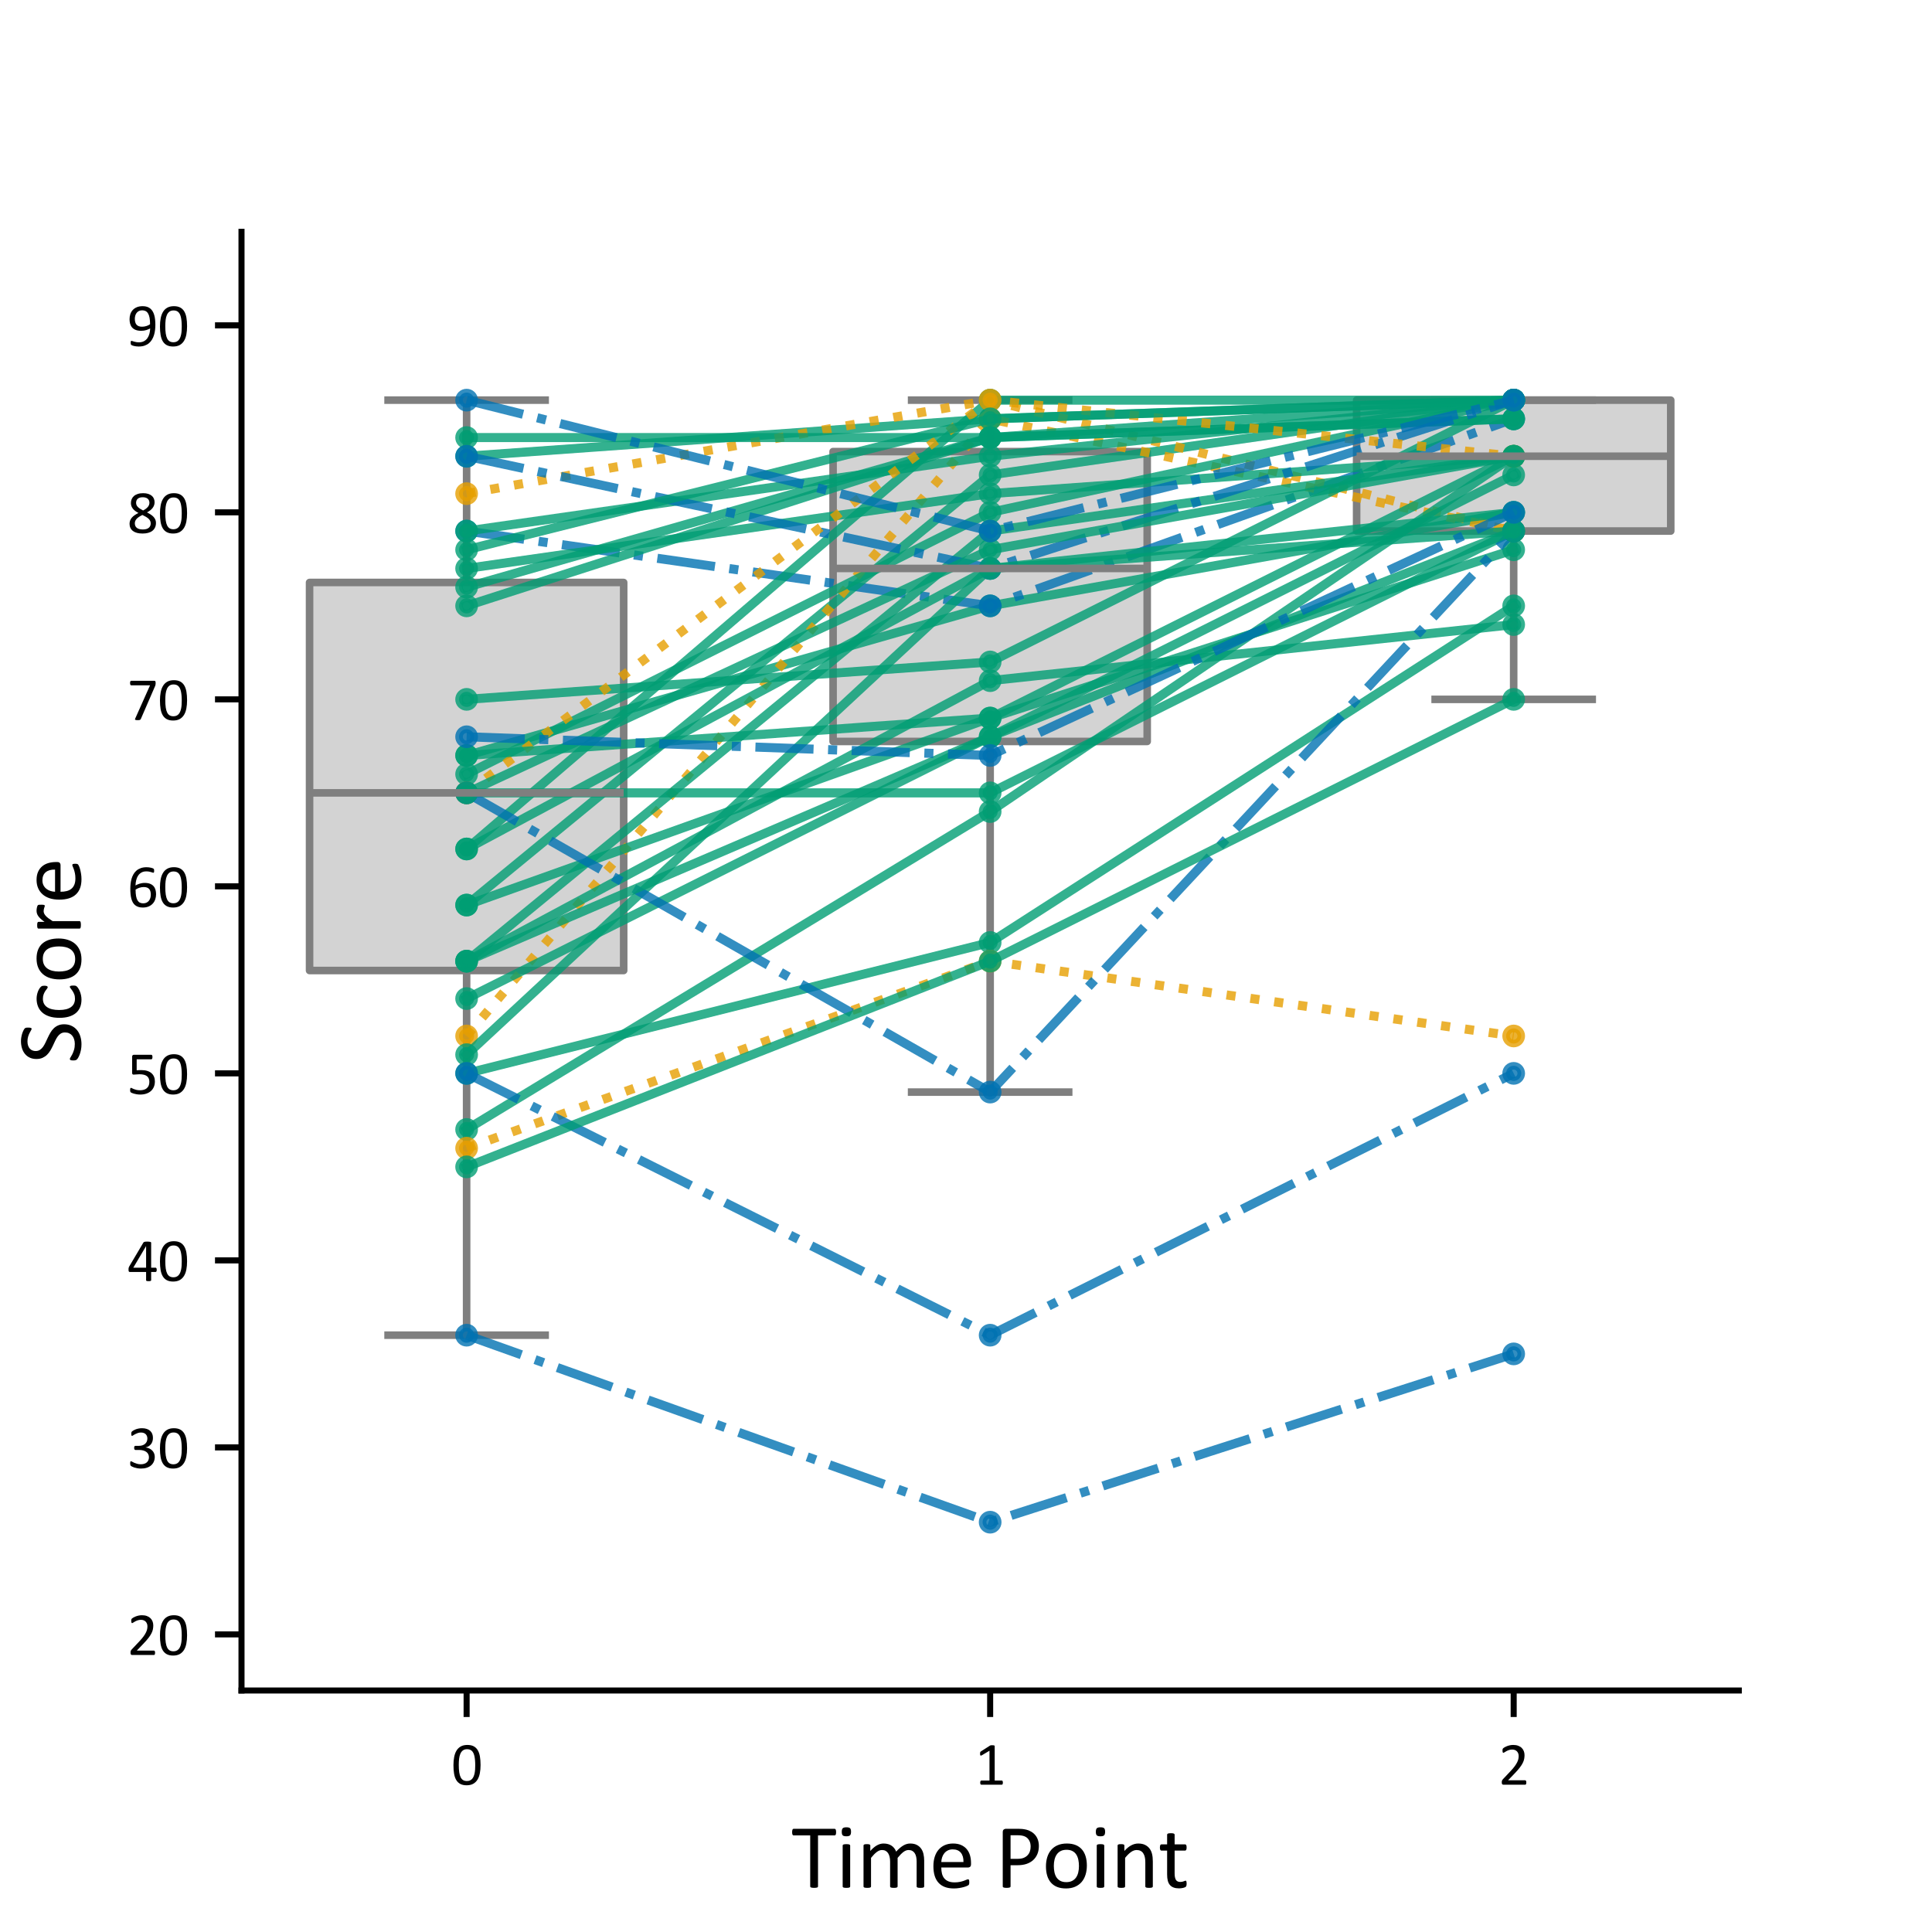 <?xml version="1.0" encoding="utf-8" standalone="no"?>
<!DOCTYPE svg PUBLIC "-//W3C//DTD SVG 1.1//EN"
  "http://www.w3.org/Graphics/SVG/1.1/DTD/svg11.dtd">
<svg xmlns:xlink="http://www.w3.org/1999/xlink" width="255.118pt" height="255.118pt" viewBox="0 0 255.118 255.118" xmlns="http://www.w3.org/2000/svg" version="1.1">
 <defs>
  <style type="text/css">*{stroke-linejoin: round; stroke-linecap: butt}</style>
 </defs>
 <g id="figure_1">
  <g id="patch_1">
   <path d="M 0 255.118 
L 255.118 255.118 
L 255.118 0 
L 0 0 
z
" style="fill: #ffffff"/>
  </g>
  <g id="axes_1">
   <g id="patch_2">
    <path d="M 31.89 223.228 
L 229.606 223.228 
L 229.606 30.614 
L 31.89 30.614 
z
" style="fill: #ffffff"/>
   </g>
   <g id="matplotlib.axis_1">
    <g id="xtick_1">
     <g id="line2d_1">
      <defs>
       <path id="m0151d86497" d="M 0 0 
L 0 3.5 
" style="stroke: #000000; stroke-width: 0.8"/>
      </defs>
      <g>
       <use xlink:href="#m0151d86497" x="61.616" y="223.228" style="stroke: #000000; stroke-width: 0.8"/>
      </g>
     </g>
     <g id="text_1">
      <!-- 0 -->
      <g transform="translate(59.589 235.669) scale(0.08 -0.08)">
       <defs>
        <path id="Calibri-30" d="M 3022 2031 
Q 3022 1566 2948 1181 
Q 2875 797 2704 520 
Q 2534 244 2259 92 
Q 1984 -59 1581 -59 
Q 1200 -59 939 77 
Q 678 213 518 477 
Q 359 741 292 1127 
Q 225 1513 225 2013 
Q 225 2475 300 2861 
Q 375 3247 544 3523 
Q 713 3800 988 3951 
Q 1263 4103 1663 4103 
Q 2047 4103 2308 3967 
Q 2569 3831 2728 3567 
Q 2888 3303 2955 2917 
Q 3022 2531 3022 2031 
z
M 2472 1994 
Q 2472 2297 2450 2537 
Q 2428 2778 2386 2962 
Q 2344 3147 2276 3280 
Q 2209 3413 2115 3498 
Q 2022 3584 1901 3623 
Q 1781 3663 1631 3663 
Q 1366 3663 1200 3538 
Q 1034 3413 939 3194 
Q 844 2975 809 2681 
Q 775 2388 775 2050 
Q 775 1597 822 1280 
Q 869 963 970 763 
Q 1072 563 1230 472 
Q 1388 381 1613 381 
Q 1788 381 1920 437 
Q 2053 494 2148 598 
Q 2244 703 2306 850 
Q 2369 997 2406 1175 
Q 2444 1353 2458 1561 
Q 2472 1769 2472 1994 
z
" transform="scale(0.016)"/>
       </defs>
       <use xlink:href="#Calibri-30"/>
      </g>
     </g>
    </g>
    <g id="xtick_2">
     <g id="line2d_2">
      <g>
       <use xlink:href="#m0151d86497" x="130.748" y="223.228" style="stroke: #000000; stroke-width: 0.8"/>
      </g>
     </g>
     <g id="text_2">
      <!-- 1 -->
      <g transform="translate(128.72 235.669) scale(0.08 -0.08)">
       <defs>
        <path id="Calibri-31" d="M 2897 213 
Q 2897 153 2887 112 
Q 2878 72 2862 47 
Q 2847 22 2826 11 
Q 2806 0 2784 0 
L 672 0 
Q 650 0 631 11 
Q 613 22 595 47 
Q 578 72 568 112 
Q 559 153 559 213 
Q 559 269 568 309 
Q 578 350 592 376 
Q 606 403 626 417 
Q 647 431 672 431 
L 1516 431 
L 1516 3506 
L 734 3041 
Q 675 3009 639 3003 
Q 603 2997 581 3017 
Q 559 3038 551 3084 
Q 544 3131 544 3203 
Q 544 3256 548 3293 
Q 553 3331 562 3356 
Q 572 3381 589 3400 
Q 606 3419 634 3438 
L 1566 4034 
Q 1578 4044 1597 4050 
Q 1616 4056 1644 4062 
Q 1672 4069 1709 4070 
Q 1747 4072 1803 4072 
Q 1878 4072 1928 4065 
Q 1978 4059 2006 4048 
Q 2034 4038 2043 4020 
Q 2053 4003 2053 3984 
L 2053 431 
L 2784 431 
Q 2809 431 2831 417 
Q 2853 403 2867 376 
Q 2881 350 2889 309 
Q 2897 269 2897 213 
z
" transform="scale(0.016)"/>
       </defs>
       <use xlink:href="#Calibri-31"/>
      </g>
     </g>
    </g>
    <g id="xtick_3">
     <g id="line2d_3">
      <g>
       <use xlink:href="#m0151d86497" x="199.879" y="223.228" style="stroke: #000000; stroke-width: 0.8"/>
      </g>
     </g>
     <g id="text_3">
      <!-- 2 -->
      <g transform="translate(197.852 235.669) scale(0.08 -0.08)">
       <defs>
        <path id="Calibri-32" d="M 2888 231 
Q 2888 175 2880 131 
Q 2872 88 2858 58 
Q 2844 28 2820 14 
Q 2797 0 2769 0 
L 534 0 
Q 491 0 458 11 
Q 425 22 401 47 
Q 378 72 367 119 
Q 356 166 356 234 
Q 356 297 361 344 
Q 366 391 381 427 
Q 397 463 420 498 
Q 444 534 481 575 
L 1266 1406 
Q 1538 1694 1702 1922 
Q 1866 2150 1955 2337 
Q 2044 2525 2072 2678 
Q 2100 2831 2100 2966 
Q 2100 3100 2056 3220 
Q 2013 3341 1930 3431 
Q 1847 3522 1722 3575 
Q 1597 3628 1434 3628 
Q 1244 3628 1092 3575 
Q 941 3522 827 3459 
Q 713 3397 636 3344 
Q 559 3291 522 3291 
Q 500 3291 483 3303 
Q 466 3316 455 3344 
Q 444 3372 437 3419 
Q 431 3466 431 3531 
Q 431 3578 434 3612 
Q 438 3647 445 3672 
Q 453 3697 465 3719 
Q 478 3741 515 3773 
Q 553 3806 645 3862 
Q 738 3919 877 3973 
Q 1016 4028 1183 4065 
Q 1350 4103 1534 4103 
Q 1828 4103 2048 4020 
Q 2269 3938 2414 3794 
Q 2559 3650 2631 3459 
Q 2703 3269 2703 3053 
Q 2703 2859 2668 2667 
Q 2634 2475 2523 2251 
Q 2413 2028 2203 1754 
Q 1994 1481 1647 1125 
L 1006 456 
L 2766 456 
Q 2791 456 2814 442 
Q 2838 428 2855 400 
Q 2872 372 2880 330 
Q 2888 288 2888 231 
z
" transform="scale(0.016)"/>
       </defs>
       <use xlink:href="#Calibri-32"/>
      </g>
     </g>
    </g>
    <g id="text_4">
     <!-- Time Point -->
     <g transform="translate(104.508 249.254) scale(0.12 -0.12)">
      <defs>
       <path id="Calibri-54" d="M 3072 3813 
Q 3072 3753 3065 3709 
Q 3059 3666 3045 3639 
Q 3031 3613 3011 3600 
Q 2991 3588 2966 3588 
L 1828 3588 
L 1828 81 
Q 1828 56 1815 37 
Q 1803 19 1772 8 
Q 1741 -3 1689 -11 
Q 1638 -19 1559 -19 
Q 1484 -19 1431 -11 
Q 1378 -3 1347 8 
Q 1316 19 1303 37 
Q 1291 56 1291 81 
L 1291 3588 
L 153 3588 
Q 128 3588 108 3600 
Q 88 3613 75 3639 
Q 63 3666 55 3709 
Q 47 3753 47 3813 
Q 47 3872 55 3917 
Q 63 3963 75 3991 
Q 88 4019 108 4031 
Q 128 4044 153 4044 
L 2966 4044 
Q 2991 4044 3011 4031 
Q 3031 4019 3045 3991 
Q 3059 3963 3065 3917 
Q 3072 3872 3072 3813 
z
" transform="scale(0.016)"/>
       <path id="Calibri-69" d="M 994 78 
Q 994 53 981 36 
Q 969 19 941 6 
Q 913 -6 863 -12 
Q 813 -19 734 -19 
Q 659 -19 609 -12 
Q 559 -6 529 6 
Q 500 19 489 36 
Q 478 53 478 78 
L 478 2891 
Q 478 2913 489 2931 
Q 500 2950 529 2962 
Q 559 2975 609 2981 
Q 659 2988 734 2988 
Q 813 2988 863 2981 
Q 913 2975 941 2962 
Q 969 2950 981 2931 
Q 994 2913 994 2891 
L 994 78 
z
M 1053 3841 
Q 1053 3659 984 3593 
Q 916 3528 731 3528 
Q 550 3528 483 3592 
Q 416 3656 416 3834 
Q 416 4016 484 4081 
Q 553 4147 738 4147 
Q 919 4147 986 4083 
Q 1053 4019 1053 3841 
z
" transform="scale(0.016)"/>
       <path id="Calibri-6d" d="M 4650 78 
Q 4650 53 4637 36 
Q 4625 19 4597 6 
Q 4569 -6 4519 -12 
Q 4469 -19 4394 -19 
Q 4316 -19 4266 -12 
Q 4216 -6 4186 6 
Q 4156 19 4143 36 
Q 4131 53 4131 78 
L 4131 1788 
Q 4131 1966 4100 2112 
Q 4069 2259 4000 2365 
Q 3931 2472 3825 2528 
Q 3719 2584 3575 2584 
Q 3397 2584 3217 2446 
Q 3038 2309 2822 2044 
L 2822 78 
Q 2822 53 2809 36 
Q 2797 19 2767 6 
Q 2738 -6 2688 -12 
Q 2638 -19 2563 -19 
Q 2491 -19 2439 -12 
Q 2388 -6 2358 6 
Q 2328 19 2317 36 
Q 2306 53 2306 78 
L 2306 1788 
Q 2306 1966 2272 2112 
Q 2238 2259 2169 2365 
Q 2100 2472 1995 2528 
Q 1891 2584 1747 2584 
Q 1569 2584 1387 2446 
Q 1206 2309 994 2044 
L 994 78 
Q 994 53 981 36 
Q 969 19 941 6 
Q 913 -6 863 -12 
Q 813 -19 734 -19 
Q 659 -19 609 -12 
Q 559 -6 529 6 
Q 500 19 489 36 
Q 478 53 478 78 
L 478 2891 
Q 478 2916 487 2933 
Q 497 2950 525 2964 
Q 553 2978 597 2983 
Q 641 2988 713 2988 
Q 781 2988 826 2983 
Q 872 2978 897 2964 
Q 922 2950 933 2933 
Q 944 2916 944 2891 
L 944 2519 
Q 1181 2784 1404 2907 
Q 1628 3031 1856 3031 
Q 2031 3031 2170 2990 
Q 2309 2950 2415 2876 
Q 2522 2803 2597 2701 
Q 2672 2600 2722 2475 
Q 2863 2628 2989 2734 
Q 3116 2841 3233 2906 
Q 3350 2972 3461 3001 
Q 3572 3031 3684 3031 
Q 3956 3031 4140 2936 
Q 4325 2841 4439 2681 
Q 4553 2522 4601 2308 
Q 4650 2094 4650 1856 
L 4650 78 
z
" transform="scale(0.016)"/>
       <path id="Calibri-65" d="M 2878 1606 
Q 2878 1484 2817 1432 
Q 2756 1381 2678 1381 
L 834 1381 
Q 834 1147 881 959 
Q 928 772 1037 637 
Q 1147 503 1322 431 
Q 1497 359 1750 359 
Q 1950 359 2106 392 
Q 2263 425 2377 465 
Q 2491 506 2564 539 
Q 2638 572 2675 572 
Q 2697 572 2714 561 
Q 2731 550 2740 528 
Q 2750 506 2754 467 
Q 2759 428 2759 372 
Q 2759 331 2756 301 
Q 2753 272 2748 248 
Q 2744 225 2733 206 
Q 2722 188 2705 170 
Q 2688 153 2603 114 
Q 2519 75 2384 37 
Q 2250 0 2073 -29 
Q 1897 -59 1697 -59 
Q 1350 -59 1089 37 
Q 828 134 650 325 
Q 472 516 381 803 
Q 291 1091 291 1472 
Q 291 1834 384 2123 
Q 478 2413 654 2614 
Q 831 2816 1081 2923 
Q 1331 3031 1641 3031 
Q 1972 3031 2205 2925 
Q 2438 2819 2588 2639 
Q 2738 2459 2808 2217 
Q 2878 1975 2878 1700 
L 2878 1606 
z
M 2359 1759 
Q 2369 2166 2180 2397 
Q 1991 2628 1619 2628 
Q 1428 2628 1284 2556 
Q 1141 2484 1044 2365 
Q 947 2247 894 2089 
Q 841 1931 834 1759 
L 2359 1759 
z
" transform="scale(0.016)"/>
       <path id="Calibri-20" transform="scale(0.016)"/>
       <path id="Calibri-50" d="M 3022 2859 
Q 3022 2556 2922 2312 
Q 2822 2069 2636 1897 
Q 2450 1725 2179 1631 
Q 1909 1538 1534 1538 
L 1075 1538 
L 1075 81 
Q 1075 56 1061 37 
Q 1047 19 1017 8 
Q 988 -3 936 -11 
Q 884 -19 806 -19 
Q 728 -19 676 -11 
Q 625 -3 594 8 
Q 563 19 550 37 
Q 538 56 538 81 
L 538 3813 
Q 538 3938 603 3991 
Q 669 4044 750 4044 
L 1616 4044 
Q 1747 4044 1867 4033 
Q 1988 4022 2152 3986 
Q 2316 3950 2486 3851 
Q 2656 3753 2775 3609 
Q 2894 3466 2958 3277 
Q 3022 3088 3022 2859 
z
M 2456 2816 
Q 2456 3063 2364 3228 
Q 2272 3394 2136 3475 
Q 2000 3556 1854 3578 
Q 1709 3600 1572 3600 
L 1075 3600 
L 1075 1978 
L 1559 1978 
Q 1803 1978 1964 2040 
Q 2125 2103 2234 2214 
Q 2344 2325 2400 2479 
Q 2456 2634 2456 2816 
z
" transform="scale(0.016)"/>
       <path id="Calibri-6f" d="M 3094 1516 
Q 3094 1172 3003 883 
Q 2913 594 2733 384 
Q 2553 175 2283 58 
Q 2013 -59 1656 -59 
Q 1309 -59 1051 44 
Q 794 147 622 344 
Q 450 541 365 822 
Q 281 1103 281 1459 
Q 281 1803 370 2092 
Q 459 2381 639 2590 
Q 819 2800 1087 2915 
Q 1356 3031 1716 3031 
Q 2063 3031 2320 2928 
Q 2578 2825 2750 2628 
Q 2922 2431 3008 2150 
Q 3094 1869 3094 1516 
z
M 2550 1481 
Q 2550 1709 2508 1912 
Q 2466 2116 2369 2269 
Q 2272 2422 2106 2511 
Q 1941 2600 1694 2600 
Q 1466 2600 1302 2519 
Q 1138 2438 1031 2289 
Q 925 2141 873 1937 
Q 822 1734 822 1494 
Q 822 1263 864 1059 
Q 906 856 1004 704 
Q 1103 553 1268 464 
Q 1434 375 1681 375 
Q 1906 375 2072 456 
Q 2238 538 2344 684 
Q 2450 831 2500 1034 
Q 2550 1238 2550 1481 
z
" transform="scale(0.016)"/>
       <path id="Calibri-6e" d="M 2900 78 
Q 2900 53 2887 36 
Q 2875 19 2847 6 
Q 2819 -6 2769 -12 
Q 2719 -19 2644 -19 
Q 2566 -19 2516 -12 
Q 2466 -6 2437 6 
Q 2409 19 2396 36 
Q 2384 53 2384 78 
L 2384 1725 
Q 2384 1966 2346 2112 
Q 2309 2259 2237 2365 
Q 2166 2472 2052 2528 
Q 1938 2584 1788 2584 
Q 1594 2584 1400 2446 
Q 1206 2309 994 2044 
L 994 78 
Q 994 53 981 36 
Q 969 19 941 6 
Q 913 -6 863 -12 
Q 813 -19 734 -19 
Q 659 -19 609 -12 
Q 559 -6 529 6 
Q 500 19 489 36 
Q 478 53 478 78 
L 478 2891 
Q 478 2916 487 2933 
Q 497 2950 525 2964 
Q 553 2978 597 2983 
Q 641 2988 713 2988 
Q 781 2988 826 2983 
Q 872 2978 897 2964 
Q 922 2950 933 2933 
Q 944 2916 944 2891 
L 944 2519 
Q 1181 2784 1417 2907 
Q 1653 3031 1894 3031 
Q 2175 3031 2367 2936 
Q 2559 2841 2678 2681 
Q 2797 2522 2848 2308 
Q 2900 2094 2900 1794 
L 2900 78 
z
" transform="scale(0.016)"/>
       <path id="Calibri-74" d="M 1941 284 
Q 1941 194 1928 141 
Q 1916 88 1891 63 
Q 1866 38 1816 16 
Q 1766 -6 1702 -20 
Q 1638 -34 1566 -43 
Q 1494 -53 1422 -53 
Q 1203 -53 1047 5 
Q 891 63 791 180 
Q 691 297 645 476 
Q 600 656 600 900 
L 600 2544 
L 206 2544 
Q 159 2544 131 2594 
Q 103 2644 103 2756 
Q 103 2816 111 2856 
Q 119 2897 131 2923 
Q 144 2950 164 2961 
Q 184 2972 209 2972 
L 600 2972 
L 600 3641 
Q 600 3663 611 3681 
Q 622 3700 651 3714 
Q 681 3728 731 3734 
Q 781 3741 856 3741 
Q 934 3741 984 3734 
Q 1034 3728 1062 3714 
Q 1091 3700 1103 3681 
Q 1116 3663 1116 3641 
L 1116 2972 
L 1838 2972 
Q 1863 2972 1881 2961 
Q 1900 2950 1914 2923 
Q 1928 2897 1934 2856 
Q 1941 2816 1941 2756 
Q 1941 2644 1912 2594 
Q 1884 2544 1838 2544 
L 1116 2544 
L 1116 975 
Q 1116 684 1202 536 
Q 1288 388 1509 388 
Q 1581 388 1637 402 
Q 1694 416 1737 431 
Q 1781 447 1812 461 
Q 1844 475 1869 475 
Q 1884 475 1898 467 
Q 1913 459 1920 437 
Q 1928 416 1934 378 
Q 1941 341 1941 284 
z
" transform="scale(0.016)"/>
      </defs>
      <use xlink:href="#Calibri-54"/>
      <use xlink:href="#Calibri-69" x="48.73"/>
      <use xlink:href="#Calibri-6d" x="71.68"/>
      <use xlink:href="#Calibri-65" x="151.562"/>
      <use xlink:href="#Calibri-20" x="201.318"/>
      <use xlink:href="#Calibri-50" x="223.926"/>
      <use xlink:href="#Calibri-6f" x="275.586"/>
      <use xlink:href="#Calibri-69" x="328.32"/>
      <use xlink:href="#Calibri-6e" x="351.27"/>
      <use xlink:href="#Calibri-74" x="403.809"/>
     </g>
    </g>
   </g>
   <g id="matplotlib.axis_2">
    <g id="ytick_1">
     <g id="line2d_4">
      <defs>
       <path id="m3da66423dd" d="M 0 0 
L -3.5 0 
" style="stroke: #000000; stroke-width: 0.8"/>
      </defs>
      <g>
       <use xlink:href="#m3da66423dd" x="31.89" y="215.82" style="stroke: #000000; stroke-width: 0.8"/>
      </g>
     </g>
     <g id="text_5">
      <!-- 20 -->
      <g transform="translate(16.78 218.54) scale(0.08 -0.08)">
       <use xlink:href="#Calibri-32"/>
       <use xlink:href="#Calibri-30" x="50.684"/>
      </g>
     </g>
    </g>
    <g id="ytick_2">
     <g id="line2d_5">
      <g>
       <use xlink:href="#m3da66423dd" x="31.89" y="191.126" style="stroke: #000000; stroke-width: 0.8"/>
      </g>
     </g>
     <g id="text_6">
      <!-- 30 -->
      <g transform="translate(16.78 193.846) scale(0.08 -0.08)">
       <defs>
        <path id="Calibri-33" d="M 2856 1156 
Q 2856 878 2759 654 
Q 2663 431 2481 272 
Q 2300 113 2034 27 
Q 1769 -59 1434 -59 
Q 1231 -59 1054 -26 
Q 878 6 740 51 
Q 603 97 512 145 
Q 422 194 398 216 
Q 375 238 362 259 
Q 350 281 340 312 
Q 331 344 326 389 
Q 322 434 322 500 
Q 322 613 344 656 
Q 366 700 406 700 
Q 434 700 517 650 
Q 600 600 729 542 
Q 859 484 1032 434 
Q 1206 384 1419 384 
Q 1625 384 1781 437 
Q 1938 491 2044 587 
Q 2150 684 2203 817 
Q 2256 950 2256 1106 
Q 2256 1278 2189 1415 
Q 2122 1553 1992 1653 
Q 1863 1753 1673 1806 
Q 1484 1859 1244 1859 
L 859 1859 
Q 834 1859 811 1870 
Q 788 1881 770 1906 
Q 753 1931 742 1972 
Q 731 2013 731 2078 
Q 731 2138 740 2177 
Q 750 2216 767 2239 
Q 784 2263 806 2273 
Q 828 2284 856 2284 
L 1209 2284 
Q 1416 2284 1580 2337 
Q 1744 2391 1858 2491 
Q 1972 2591 2033 2730 
Q 2094 2869 2094 3041 
Q 2094 3166 2053 3280 
Q 2013 3394 1931 3478 
Q 1850 3563 1723 3611 
Q 1597 3659 1431 3659 
Q 1250 3659 1098 3604 
Q 947 3550 828 3487 
Q 709 3425 631 3370 
Q 553 3316 522 3316 
Q 500 3316 483 3323 
Q 466 3331 455 3354 
Q 444 3378 439 3420 
Q 434 3463 434 3531 
Q 434 3578 437 3614 
Q 441 3650 450 3676 
Q 459 3703 471 3725 
Q 484 3747 514 3776 
Q 544 3806 634 3862 
Q 725 3919 858 3973 
Q 991 4028 1164 4065 
Q 1338 4103 1538 4103 
Q 1819 4103 2031 4031 
Q 2244 3959 2386 3828 
Q 2528 3697 2598 3514 
Q 2669 3331 2669 3109 
Q 2669 2919 2619 2755 
Q 2569 2591 2472 2464 
Q 2375 2338 2234 2248 
Q 2094 2159 1909 2125 
L 1909 2119 
Q 2119 2097 2292 2014 
Q 2466 1931 2591 1806 
Q 2716 1681 2786 1514 
Q 2856 1347 2856 1156 
z
" transform="scale(0.016)"/>
       </defs>
       <use xlink:href="#Calibri-33"/>
       <use xlink:href="#Calibri-30" x="50.684"/>
      </g>
     </g>
    </g>
    <g id="ytick_3">
     <g id="line2d_6">
      <g>
       <use xlink:href="#m3da66423dd" x="31.89" y="166.432" style="stroke: #000000; stroke-width: 0.8"/>
      </g>
     </g>
     <g id="text_7">
      <!-- 40 -->
      <g transform="translate(16.78 169.152) scale(0.08 -0.08)">
       <defs>
        <path id="Calibri-34" d="M 3059 1150 
Q 3059 1047 3028 987 
Q 2997 928 2941 928 
L 2484 928 
L 2484 78 
Q 2484 53 2471 36 
Q 2459 19 2428 6 
Q 2397 -6 2347 -12 
Q 2297 -19 2219 -19 
Q 2144 -19 2094 -12 
Q 2044 -6 2014 6 
Q 1984 19 1973 36 
Q 1963 53 1963 78 
L 1963 928 
L 294 928 
Q 256 928 231 937 
Q 206 947 186 972 
Q 166 997 158 1044 
Q 150 1091 150 1166 
Q 150 1225 153 1272 
Q 156 1319 165 1358 
Q 175 1397 190 1433 
Q 206 1469 228 1509 
L 1684 3966 
Q 1700 3991 1729 4009 
Q 1759 4028 1806 4040 
Q 1853 4053 1922 4058 
Q 1991 4063 2084 4063 
Q 2188 4063 2264 4055 
Q 2341 4047 2387 4034 
Q 2434 4022 2459 4001 
Q 2484 3981 2484 3953 
L 2484 1372 
L 2941 1372 
Q 2994 1372 3026 1317 
Q 3059 1263 3059 1150 
z
M 1963 3591 
L 1956 3591 
L 641 1372 
L 1963 1372 
L 1963 3591 
z
" transform="scale(0.016)"/>
       </defs>
       <use xlink:href="#Calibri-34"/>
       <use xlink:href="#Calibri-30" x="50.684"/>
      </g>
     </g>
    </g>
    <g id="ytick_4">
     <g id="line2d_7">
      <g>
       <use xlink:href="#m3da66423dd" x="31.89" y="141.737" style="stroke: #000000; stroke-width: 0.8"/>
      </g>
     </g>
     <g id="text_8">
      <!-- 50 -->
      <g transform="translate(16.78 144.458) scale(0.08 -0.08)">
       <defs>
        <path id="Calibri-35" d="M 2869 1300 
Q 2869 975 2759 722 
Q 2650 469 2450 295 
Q 2250 122 1973 31 
Q 1697 -59 1359 -59 
Q 1172 -59 1003 -32 
Q 834 -6 703 33 
Q 572 72 487 109 
Q 403 147 379 169 
Q 356 191 347 209 
Q 338 228 330 254 
Q 322 281 319 322 
Q 316 363 316 419 
Q 316 472 320 514 
Q 325 556 337 582 
Q 350 609 367 621 
Q 384 634 406 634 
Q 438 634 503 595 
Q 569 556 680 511 
Q 791 466 955 425 
Q 1119 384 1344 384 
Q 1553 384 1728 434 
Q 1903 484 2029 590 
Q 2156 697 2228 858 
Q 2300 1019 2300 1250 
Q 2300 1444 2239 1592 
Q 2178 1741 2051 1839 
Q 1925 1938 1731 1986 
Q 1538 2034 1269 2034 
Q 1078 2034 940 2015 
Q 803 1997 684 1997 
Q 597 1997 559 2037 
Q 522 2078 522 2194 
L 522 3841 
Q 522 3944 570 3994 
Q 619 4044 709 4044 
L 2500 4044 
Q 2525 4044 2548 4030 
Q 2572 4016 2587 3987 
Q 2603 3959 2611 3915 
Q 2619 3872 2619 3813 
Q 2619 3700 2587 3637 
Q 2556 3575 2500 3575 
L 991 3575 
L 991 2441 
Q 1100 2456 1214 2459 
Q 1328 2463 1478 2463 
Q 1825 2463 2084 2380 
Q 2344 2297 2517 2145 
Q 2691 1994 2780 1778 
Q 2869 1563 2869 1300 
z
" transform="scale(0.016)"/>
       </defs>
       <use xlink:href="#Calibri-35"/>
       <use xlink:href="#Calibri-30" x="50.684"/>
      </g>
     </g>
    </g>
    <g id="ytick_5">
     <g id="line2d_8">
      <g>
       <use xlink:href="#m3da66423dd" x="31.89" y="117.043" style="stroke: #000000; stroke-width: 0.8"/>
      </g>
     </g>
     <g id="text_9">
      <!-- 60 -->
      <g transform="translate(16.78 119.764) scale(0.08 -0.08)">
       <defs>
        <path id="Calibri-36" d="M 2991 1309 
Q 2991 1044 2909 795 
Q 2828 547 2659 358 
Q 2491 169 2231 55 
Q 1972 -59 1619 -59 
Q 1366 -59 1172 3 
Q 978 66 834 181 
Q 691 297 595 465 
Q 500 634 442 850 
Q 384 1066 359 1322 
Q 334 1578 334 1872 
Q 334 2131 362 2397 
Q 391 2663 462 2909 
Q 534 3156 657 3373 
Q 781 3591 967 3752 
Q 1153 3913 1412 4006 
Q 1672 4100 2016 4100 
Q 2131 4100 2250 4086 
Q 2369 4072 2469 4048 
Q 2569 4025 2637 3997 
Q 2706 3969 2728 3951 
Q 2750 3934 2761 3914 
Q 2772 3894 2778 3870 
Q 2784 3847 2787 3817 
Q 2791 3788 2791 3744 
Q 2791 3688 2789 3647 
Q 2788 3606 2777 3581 
Q 2766 3556 2748 3543 
Q 2731 3531 2703 3531 
Q 2669 3531 2609 3553 
Q 2550 3575 2465 3601 
Q 2381 3628 2261 3650 
Q 2141 3672 1981 3672 
Q 1691 3672 1481 3553 
Q 1272 3434 1139 3234 
Q 1006 3034 942 2770 
Q 878 2506 869 2219 
Q 950 2266 1051 2312 
Q 1153 2359 1273 2396 
Q 1394 2434 1528 2457 
Q 1663 2481 1816 2481 
Q 2144 2481 2369 2392 
Q 2594 2303 2733 2145 
Q 2872 1988 2931 1773 
Q 2991 1559 2991 1309 
z
M 2447 1259 
Q 2447 1441 2411 1589 
Q 2375 1738 2290 1841 
Q 2206 1944 2065 2000 
Q 1925 2056 1719 2056 
Q 1603 2056 1487 2036 
Q 1372 2016 1264 1980 
Q 1156 1944 1057 1895 
Q 959 1847 878 1791 
Q 878 1388 929 1116 
Q 981 844 1079 680 
Q 1178 516 1325 445 
Q 1472 375 1669 375 
Q 1869 375 2016 450 
Q 2163 525 2259 651 
Q 2356 778 2401 936 
Q 2447 1094 2447 1259 
z
" transform="scale(0.016)"/>
       </defs>
       <use xlink:href="#Calibri-36"/>
       <use xlink:href="#Calibri-30" x="50.684"/>
      </g>
     </g>
    </g>
    <g id="ytick_6">
     <g id="line2d_9">
      <g>
       <use xlink:href="#m3da66423dd" x="31.89" y="92.349" style="stroke: #000000; stroke-width: 0.8"/>
      </g>
     </g>
     <g id="text_10">
      <!-- 70 -->
      <g transform="translate(16.78 95.07) scale(0.08 -0.08)">
       <defs>
        <path id="Calibri-37" d="M 2947 3813 
Q 2947 3756 2942 3711 
Q 2938 3666 2930 3623 
Q 2922 3581 2908 3542 
Q 2894 3503 2875 3459 
L 1419 103 
Q 1403 66 1379 42 
Q 1356 19 1320 5 
Q 1284 -9 1228 -14 
Q 1172 -19 1091 -19 
Q 984 -19 925 -9 
Q 866 0 839 20 
Q 813 41 816 70 
Q 819 100 838 141 
L 2369 3572 
L 428 3572 
Q 369 3572 339 3634 
Q 309 3697 309 3809 
Q 309 3869 317 3912 
Q 325 3956 340 3986 
Q 356 4016 378 4030 
Q 400 4044 428 4044 
L 2784 4044 
Q 2828 4044 2861 4034 
Q 2894 4025 2911 3997 
Q 2928 3969 2937 3925 
Q 2947 3881 2947 3813 
z
" transform="scale(0.016)"/>
       </defs>
       <use xlink:href="#Calibri-37"/>
       <use xlink:href="#Calibri-30" x="50.684"/>
      </g>
     </g>
    </g>
    <g id="ytick_7">
     <g id="line2d_10">
      <g>
       <use xlink:href="#m3da66423dd" x="31.89" y="67.655" style="stroke: #000000; stroke-width: 0.8"/>
      </g>
     </g>
     <g id="text_11">
      <!-- 80 -->
      <g transform="translate(16.78 70.376) scale(0.08 -0.08)">
       <defs>
        <path id="Calibri-38" d="M 2981 1038 
Q 2981 775 2887 570 
Q 2794 366 2617 225 
Q 2441 84 2181 12 
Q 1922 -59 1588 -59 
Q 1275 -59 1028 6 
Q 781 72 609 200 
Q 438 328 347 515 
Q 256 703 256 944 
Q 256 1134 318 1293 
Q 381 1453 498 1587 
Q 616 1722 787 1839 
Q 959 1956 1175 2063 
Q 988 2159 844 2267 
Q 700 2375 600 2501 
Q 500 2628 448 2772 
Q 397 2916 397 3084 
Q 397 3297 473 3483 
Q 550 3669 704 3806 
Q 859 3944 1098 4023 
Q 1338 4103 1656 4103 
Q 1963 4103 2186 4029 
Q 2409 3956 2554 3829 
Q 2700 3703 2769 3531 
Q 2838 3359 2838 3163 
Q 2838 3003 2786 2856 
Q 2734 2709 2634 2578 
Q 2534 2447 2389 2333 
Q 2244 2219 2056 2119 
Q 2278 2009 2451 1893 
Q 2625 1778 2742 1645 
Q 2859 1513 2920 1364 
Q 2981 1216 2981 1038 
z
M 2306 3113 
Q 2306 3244 2261 3350 
Q 2216 3456 2128 3531 
Q 2041 3606 1911 3645 
Q 1781 3684 1616 3684 
Q 1278 3684 1104 3531 
Q 931 3378 931 3113 
Q 931 2991 973 2886 
Q 1016 2781 1105 2687 
Q 1194 2594 1330 2505 
Q 1466 2416 1653 2319 
Q 1969 2481 2137 2678 
Q 2306 2875 2306 3113 
z
M 2438 981 
Q 2438 1125 2384 1242 
Q 2331 1359 2223 1461 
Q 2116 1563 1955 1658 
Q 1794 1753 1581 1856 
Q 1384 1759 1236 1662 
Q 1088 1566 992 1462 
Q 897 1359 848 1245 
Q 800 1131 800 994 
Q 800 691 1008 525 
Q 1216 359 1628 359 
Q 2028 359 2233 526 
Q 2438 694 2438 981 
z
" transform="scale(0.016)"/>
       </defs>
       <use xlink:href="#Calibri-38"/>
       <use xlink:href="#Calibri-30" x="50.684"/>
      </g>
     </g>
    </g>
    <g id="ytick_8">
     <g id="line2d_11">
      <g>
       <use xlink:href="#m3da66423dd" x="31.89" y="42.961" style="stroke: #000000; stroke-width: 0.8"/>
      </g>
     </g>
     <g id="text_12">
      <!-- 90 -->
      <g transform="translate(16.78 45.682) scale(0.08 -0.08)">
       <defs>
        <path id="Calibri-39" d="M 2919 2181 
Q 2919 1919 2887 1650 
Q 2856 1381 2781 1132 
Q 2706 884 2579 667 
Q 2453 450 2261 287 
Q 2069 125 1805 33 
Q 1541 -59 1191 -59 
Q 1056 -59 929 -42 
Q 803 -25 701 0 
Q 600 25 531 53 
Q 463 81 431 109 
Q 400 138 386 186 
Q 372 234 372 316 
Q 372 384 376 425 
Q 381 466 390 487 
Q 400 509 417 517 
Q 434 525 459 525 
Q 494 525 556 501 
Q 619 478 714 450 
Q 809 422 937 398 
Q 1066 375 1225 375 
Q 1528 375 1745 492 
Q 1963 609 2100 806 
Q 2238 1003 2306 1262 
Q 2375 1522 2381 1809 
Q 2216 1713 1984 1638 
Q 1753 1563 1453 1563 
Q 1116 1563 886 1655 
Q 656 1747 517 1906 
Q 378 2066 317 2284 
Q 256 2503 256 2763 
Q 256 3031 334 3273 
Q 413 3516 578 3700 
Q 744 3884 1000 3993 
Q 1256 4103 1613 4103 
Q 1866 4103 2061 4039 
Q 2256 3975 2400 3854 
Q 2544 3734 2644 3564 
Q 2744 3394 2805 3178 
Q 2866 2963 2892 2711 
Q 2919 2459 2919 2181 
z
M 2372 2241 
Q 2372 2641 2319 2914 
Q 2266 3188 2162 3356 
Q 2059 3525 1909 3600 
Q 1759 3675 1563 3675 
Q 1359 3675 1215 3601 
Q 1072 3528 980 3404 
Q 888 3281 844 3125 
Q 800 2969 800 2803 
Q 800 2619 839 2466 
Q 878 2313 965 2206 
Q 1053 2100 1193 2042 
Q 1334 1984 1541 1984 
Q 1775 1984 1994 2054 
Q 2213 2125 2372 2241 
z
" transform="scale(0.016)"/>
       </defs>
       <use xlink:href="#Calibri-39"/>
       <use xlink:href="#Calibri-30" x="50.684"/>
      </g>
     </g>
    </g>
    <g id="text_13">
     <!-- Score -->
     <g transform="translate(10.646 140.456) rotate(-90) scale(0.12 -0.12)">
      <defs>
       <path id="Calibri-53" d="M 2709 1134 
Q 2709 850 2604 628 
Q 2500 406 2314 251 
Q 2128 97 1876 19 
Q 1625 -59 1334 -59 
Q 1131 -59 957 -25 
Q 784 9 648 59 
Q 513 109 420 162 
Q 328 216 292 253 
Q 256 291 239 348 
Q 222 406 222 503 
Q 222 572 228 617 
Q 234 663 246 691 
Q 259 719 278 730 
Q 297 741 322 741 
Q 366 741 445 687 
Q 525 634 650 571 
Q 775 509 951 454 
Q 1128 400 1359 400 
Q 1534 400 1679 447 
Q 1825 494 1929 580 
Q 2034 666 2090 791 
Q 2147 916 2147 1075 
Q 2147 1247 2069 1369 
Q 1991 1491 1862 1583 
Q 1734 1675 1570 1751 
Q 1406 1828 1234 1908 
Q 1063 1988 900 2084 
Q 738 2181 609 2312 
Q 481 2444 401 2620 
Q 322 2797 322 3044 
Q 322 3297 414 3495 
Q 506 3694 670 3828 
Q 834 3963 1061 4033 
Q 1288 4103 1550 4103 
Q 1684 4103 1820 4079 
Q 1956 4056 2076 4017 
Q 2197 3978 2290 3929 
Q 2384 3881 2414 3851 
Q 2444 3822 2453 3805 
Q 2463 3788 2469 3761 
Q 2475 3734 2478 3696 
Q 2481 3659 2481 3600 
Q 2481 3544 2476 3500 
Q 2472 3456 2462 3426 
Q 2453 3397 2436 3383 
Q 2419 3369 2397 3369 
Q 2363 3369 2289 3412 
Q 2216 3456 2109 3511 
Q 2003 3566 1858 3611 
Q 1713 3656 1531 3656 
Q 1363 3656 1238 3611 
Q 1113 3566 1031 3491 
Q 950 3416 909 3312 
Q 869 3209 869 3094 
Q 869 2925 947 2803 
Q 1025 2681 1154 2587 
Q 1284 2494 1450 2416 
Q 1616 2338 1787 2258 
Q 1959 2178 2125 2083 
Q 2291 1988 2420 1858 
Q 2550 1728 2629 1551 
Q 2709 1375 2709 1134 
z
" transform="scale(0.016)"/>
       <path id="Calibri-63" d="M 2500 506 
Q 2500 453 2497 414 
Q 2494 375 2486 348 
Q 2478 322 2467 301 
Q 2456 281 2417 242 
Q 2378 203 2284 145 
Q 2191 88 2073 42 
Q 1956 -3 1818 -31 
Q 1681 -59 1534 -59 
Q 1231 -59 997 41 
Q 763 141 605 333 
Q 447 525 364 804 
Q 281 1084 281 1450 
Q 281 1866 382 2164 
Q 484 2463 661 2653 
Q 838 2844 1077 2936 
Q 1316 3028 1594 3028 
Q 1728 3028 1854 3003 
Q 1981 2978 2087 2937 
Q 2194 2897 2276 2844 
Q 2359 2791 2396 2753 
Q 2434 2716 2448 2694 
Q 2463 2672 2472 2642 
Q 2481 2613 2484 2575 
Q 2488 2538 2488 2481 
Q 2488 2359 2459 2311 
Q 2431 2263 2391 2263 
Q 2344 2263 2283 2314 
Q 2222 2366 2128 2428 
Q 2034 2491 1901 2542 
Q 1769 2594 1588 2594 
Q 1216 2594 1017 2308 
Q 819 2022 819 1478 
Q 819 1206 870 1001 
Q 922 797 1022 659 
Q 1122 522 1267 455 
Q 1413 388 1600 388 
Q 1778 388 1912 444 
Q 2047 500 2145 567 
Q 2244 634 2311 689 
Q 2378 744 2416 744 
Q 2438 744 2453 731 
Q 2469 719 2480 689 
Q 2491 659 2495 614 
Q 2500 569 2500 506 
z
" transform="scale(0.016)"/>
       <path id="Calibri-72" d="M 2122 2706 
Q 2122 2638 2119 2591 
Q 2116 2544 2106 2517 
Q 2097 2491 2083 2477 
Q 2069 2463 2044 2463 
Q 2019 2463 1983 2477 
Q 1947 2491 1901 2505 
Q 1856 2519 1800 2531 
Q 1744 2544 1678 2544 
Q 1600 2544 1525 2512 
Q 1450 2481 1367 2409 
Q 1284 2338 1193 2219 
Q 1103 2100 994 1928 
L 994 78 
Q 994 53 981 36 
Q 969 19 941 6 
Q 913 -6 863 -12 
Q 813 -19 734 -19 
Q 659 -19 609 -12 
Q 559 -6 529 6 
Q 500 19 489 36 
Q 478 53 478 78 
L 478 2891 
Q 478 2916 487 2933 
Q 497 2950 525 2964 
Q 553 2978 597 2983 
Q 641 2988 713 2988 
Q 781 2988 826 2983 
Q 872 2978 897 2964 
Q 922 2950 933 2933 
Q 944 2916 944 2891 
L 944 2481 
Q 1059 2650 1161 2756 
Q 1263 2863 1353 2923 
Q 1444 2984 1533 3007 
Q 1622 3031 1713 3031 
Q 1753 3031 1804 3026 
Q 1856 3022 1912 3009 
Q 1969 2997 2014 2981 
Q 2059 2966 2078 2950 
Q 2097 2934 2103 2920 
Q 2109 2906 2114 2884 
Q 2119 2863 2120 2820 
Q 2122 2778 2122 2706 
z
" transform="scale(0.016)"/>
      </defs>
      <use xlink:href="#Calibri-53"/>
      <use xlink:href="#Calibri-63" x="45.947"/>
      <use xlink:href="#Calibri-6f" x="88.232"/>
      <use xlink:href="#Calibri-72" x="140.967"/>
      <use xlink:href="#Calibri-65" x="175.83"/>
     </g>
    </g>
   </g>
   <g id="patch_3">
    <path d="M 40.877 128.156 
L 82.356 128.156 
L 82.356 76.916 
L 40.877 76.916 
L 40.877 128.156 
z
" clip-path="url(#p54e740a1ed)" style="fill: #d3d3d3; stroke: #7f7f7f; stroke-linejoin: miter"/>
   </g>
   <g id="line2d_12">
    <path d="M 61.616 128.156 
L 61.616 176.309 
" clip-path="url(#p54e740a1ed)" style="fill: none; stroke: #7f7f7f"/>
   </g>
   <g id="line2d_13">
    <path d="M 61.616 76.916 
L 61.616 52.839 
" clip-path="url(#p54e740a1ed)" style="fill: none; stroke: #7f7f7f"/>
   </g>
   <g id="line2d_14">
    <path d="M 51.247 176.309 
L 71.986 176.309 
" clip-path="url(#p54e740a1ed)" style="fill: none; stroke: #7f7f7f; stroke-linecap: square"/>
   </g>
   <g id="line2d_15">
    <path d="M 51.247 52.839 
L 71.986 52.839 
" clip-path="url(#p54e740a1ed)" style="fill: none; stroke: #7f7f7f; stroke-linecap: square"/>
   </g>
   <g id="patch_4">
    <path d="M 110.008 97.905 
L 151.487 97.905 
L 151.487 59.63 
L 110.008 59.63 
L 110.008 97.905 
z
" clip-path="url(#p54e740a1ed)" style="fill: #d3d3d3; stroke: #7f7f7f; stroke-linejoin: miter"/>
   </g>
   <g id="line2d_16">
    <path d="M 130.748 97.905 
L 130.748 144.207 
" clip-path="url(#p54e740a1ed)" style="fill: none; stroke: #7f7f7f"/>
   </g>
   <g id="line2d_17">
    <path d="M 130.748 59.63 
L 130.748 52.839 
" clip-path="url(#p54e740a1ed)" style="fill: none; stroke: #7f7f7f"/>
   </g>
   <g id="line2d_18">
    <path d="M 120.378 144.207 
L 141.117 144.207 
" clip-path="url(#p54e740a1ed)" style="fill: none; stroke: #7f7f7f; stroke-linecap: square"/>
   </g>
   <g id="line2d_19">
    <path d="M 120.378 52.839 
L 141.117 52.839 
" clip-path="url(#p54e740a1ed)" style="fill: none; stroke: #7f7f7f; stroke-linecap: square"/>
   </g>
   <g id="patch_5">
    <path d="M 179.14 70.125 
L 220.619 70.125 
L 220.619 52.839 
L 179.14 52.839 
L 179.14 70.125 
z
" clip-path="url(#p54e740a1ed)" style="fill: #d3d3d3; stroke: #7f7f7f; stroke-linejoin: miter"/>
   </g>
   <g id="line2d_20">
    <path d="M 199.879 70.125 
L 199.879 92.349 
" clip-path="url(#p54e740a1ed)" style="fill: none; stroke: #7f7f7f"/>
   </g>
   <g id="line2d_21">
    <path d="M 199.879 52.839 
L 199.879 52.839 
" clip-path="url(#p54e740a1ed)" style="fill: none; stroke: #7f7f7f"/>
   </g>
   <g id="line2d_22">
    <path d="M 189.51 92.349 
L 210.249 92.349 
" clip-path="url(#p54e740a1ed)" style="fill: none; stroke: #7f7f7f; stroke-linecap: square"/>
   </g>
   <g id="line2d_23">
    <path d="M 189.51 52.839 
L 210.249 52.839 
" clip-path="url(#p54e740a1ed)" style="fill: none; stroke: #7f7f7f; stroke-linecap: square"/>
   </g>
   <g id="line2d_24">
    <path d="M 61.616 60.247 
L 130.748 55.308 
L 199.879 52.839 
" clip-path="url(#p54e740a1ed)" style="fill: none; stroke: #009e73; stroke-opacity: 0.8; stroke-width: 1.2; stroke-linecap: square"/>
    <defs>
     <path id="m62d1981d92" d="M 0 1 
C 0.265 1 0.52 0.895 0.707 0.707 
C 0.895 0.52 1 0.265 1 0 
C 1 -0.265 0.895 -0.52 0.707 -0.707 
C 0.52 -0.895 0.265 -1 0 -1 
C -0.265 -1 -0.52 -0.895 -0.707 -0.707 
C -0.895 -0.52 -1 -0.265 -1 0 
C -1 0.265 -0.895 0.52 -0.707 0.707 
C -0.52 0.895 -0.265 1 0 1 
z
" style="stroke: #009e73; stroke-opacity: 0.8"/>
    </defs>
    <g clip-path="url(#p54e740a1ed)">
     <use xlink:href="#m62d1981d92" x="61.616" y="60.247" style="fill: #009e73; fill-opacity: 0.8; stroke: #009e73; stroke-opacity: 0.8"/>
     <use xlink:href="#m62d1981d92" x="130.748" y="55.308" style="fill: #009e73; fill-opacity: 0.8; stroke: #009e73; stroke-opacity: 0.8"/>
     <use xlink:href="#m62d1981d92" x="199.879" y="52.839" style="fill: #009e73; fill-opacity: 0.8; stroke: #009e73; stroke-opacity: 0.8"/>
    </g>
   </g>
   <g id="line2d_25">
    <path d="M 61.616 99.758 
L 130.748 80.002 
L 199.879 67.655 
" clip-path="url(#p54e740a1ed)" style="fill: none; stroke: #009e73; stroke-opacity: 0.8; stroke-width: 1.2; stroke-linecap: square"/>
    <g clip-path="url(#p54e740a1ed)">
     <use xlink:href="#m62d1981d92" x="61.616" y="99.758" style="fill: #009e73; fill-opacity: 0.8; stroke: #009e73; stroke-opacity: 0.8"/>
     <use xlink:href="#m62d1981d92" x="130.748" y="80.002" style="fill: #009e73; fill-opacity: 0.8; stroke: #009e73; stroke-opacity: 0.8"/>
     <use xlink:href="#m62d1981d92" x="199.879" y="67.655" style="fill: #009e73; fill-opacity: 0.8; stroke: #009e73; stroke-opacity: 0.8"/>
    </g>
   </g>
   <g id="line2d_26">
    <path d="M 61.616 70.125 
L 130.748 80.002 
L 199.879 55.308 
" clip-path="url(#p54e740a1ed)" style="fill: none; stroke-dasharray: 7.68,1.92,1.2,1.92; stroke-dashoffset: 0; stroke: #0072b2; stroke-opacity: 0.8; stroke-width: 1.2"/>
    <defs>
     <path id="me6e153a4e2" d="M 0 1 
C 0.265 1 0.52 0.895 0.707 0.707 
C 0.895 0.52 1 0.265 1 0 
C 1 -0.265 0.895 -0.52 0.707 -0.707 
C 0.52 -0.895 0.265 -1 0 -1 
C -0.265 -1 -0.52 -0.895 -0.707 -0.707 
C -0.895 -0.52 -1 -0.265 -1 0 
C -1 0.265 -0.895 0.52 -0.707 0.707 
C -0.52 0.895 -0.265 1 0 1 
z
" style="stroke: #0072b2; stroke-opacity: 0.8"/>
    </defs>
    <g clip-path="url(#p54e740a1ed)">
     <use xlink:href="#me6e153a4e2" x="61.616" y="70.125" style="fill: #0072b2; fill-opacity: 0.8; stroke: #0072b2; stroke-opacity: 0.8"/>
     <use xlink:href="#me6e153a4e2" x="130.748" y="80.002" style="fill: #0072b2; fill-opacity: 0.8; stroke: #0072b2; stroke-opacity: 0.8"/>
     <use xlink:href="#me6e153a4e2" x="199.879" y="55.308" style="fill: #0072b2; fill-opacity: 0.8; stroke: #0072b2; stroke-opacity: 0.8"/>
    </g>
   </g>
   <g id="line2d_27">
    <path d="M 61.616 119.513 
L 130.748 62.716 
L 199.879 52.839 
" clip-path="url(#p54e740a1ed)" style="fill: none; stroke: #009e73; stroke-opacity: 0.8; stroke-width: 1.2; stroke-linecap: square"/>
    <g clip-path="url(#p54e740a1ed)">
     <use xlink:href="#m62d1981d92" x="61.616" y="119.513" style="fill: #009e73; fill-opacity: 0.8; stroke: #009e73; stroke-opacity: 0.8"/>
     <use xlink:href="#m62d1981d92" x="130.748" y="62.716" style="fill: #009e73; fill-opacity: 0.8; stroke: #009e73; stroke-opacity: 0.8"/>
     <use xlink:href="#m62d1981d92" x="199.879" y="52.839" style="fill: #009e73; fill-opacity: 0.8; stroke: #009e73; stroke-opacity: 0.8"/>
    </g>
   </g>
   <g id="line2d_28">
    <path d="M 61.616 136.799 
L 130.748 55.308 
L 199.879 70.125 
" clip-path="url(#p54e740a1ed)" style="fill: none; stroke-dasharray: 1.2,1.98; stroke-dashoffset: 0; stroke: #e69f00; stroke-opacity: 0.8; stroke-width: 1.2"/>
    <defs>
     <path id="me586f64f09" d="M 0 1 
C 0.265 1 0.52 0.895 0.707 0.707 
C 0.895 0.52 1 0.265 1 0 
C 1 -0.265 0.895 -0.52 0.707 -0.707 
C 0.52 -0.895 0.265 -1 0 -1 
C -0.265 -1 -0.52 -0.895 -0.707 -0.707 
C -0.895 -0.52 -1 -0.265 -1 0 
C -1 0.265 -0.895 0.52 -0.707 0.707 
C -0.52 0.895 -0.265 1 0 1 
z
" style="stroke: #e69f00; stroke-opacity: 0.8"/>
    </defs>
    <g clip-path="url(#p54e740a1ed)">
     <use xlink:href="#me586f64f09" x="61.616" y="136.799" style="fill: #e69f00; fill-opacity: 0.8; stroke: #e69f00; stroke-opacity: 0.8"/>
     <use xlink:href="#me586f64f09" x="130.748" y="55.308" style="fill: #e69f00; fill-opacity: 0.8; stroke: #e69f00; stroke-opacity: 0.8"/>
     <use xlink:href="#me586f64f09" x="199.879" y="70.125" style="fill: #e69f00; fill-opacity: 0.8; stroke: #e69f00; stroke-opacity: 0.8"/>
    </g>
   </g>
   <g id="line2d_29">
    <path d="M 61.616 65.186 
L 130.748 52.839 
L 199.879 70.125 
" clip-path="url(#p54e740a1ed)" style="fill: none; stroke-dasharray: 1.2,1.98; stroke-dashoffset: 0; stroke: #e69f00; stroke-opacity: 0.8; stroke-width: 1.2"/>
    <g clip-path="url(#p54e740a1ed)">
     <use xlink:href="#me586f64f09" x="61.616" y="65.186" style="fill: #e69f00; fill-opacity: 0.8; stroke: #e69f00; stroke-opacity: 0.8"/>
     <use xlink:href="#me586f64f09" x="130.748" y="52.839" style="fill: #e69f00; fill-opacity: 0.8; stroke: #e69f00; stroke-opacity: 0.8"/>
     <use xlink:href="#me586f64f09" x="199.879" y="70.125" style="fill: #e69f00; fill-opacity: 0.8; stroke: #e69f00; stroke-opacity: 0.8"/>
    </g>
   </g>
   <g id="line2d_30">
    <path d="M 61.616 131.86 
L 130.748 97.288 
L 199.879 62.716 
" clip-path="url(#p54e740a1ed)" style="fill: none; stroke: #009e73; stroke-opacity: 0.8; stroke-width: 1.2; stroke-linecap: square"/>
    <g clip-path="url(#p54e740a1ed)">
     <use xlink:href="#m62d1981d92" x="61.616" y="131.86" style="fill: #009e73; fill-opacity: 0.8; stroke: #009e73; stroke-opacity: 0.8"/>
     <use xlink:href="#m62d1981d92" x="130.748" y="97.288" style="fill: #009e73; fill-opacity: 0.8; stroke: #009e73; stroke-opacity: 0.8"/>
     <use xlink:href="#m62d1981d92" x="199.879" y="62.716" style="fill: #009e73; fill-opacity: 0.8; stroke: #009e73; stroke-opacity: 0.8"/>
    </g>
   </g>
   <g id="line2d_31">
    <path d="M 61.616 176.309 
L 130.748 201.003 
L 199.879 178.779 
" clip-path="url(#p54e740a1ed)" style="fill: none; stroke-dasharray: 7.68,1.92,1.2,1.92; stroke-dashoffset: 0; stroke: #0072b2; stroke-opacity: 0.8; stroke-width: 1.2"/>
    <g clip-path="url(#p54e740a1ed)">
     <use xlink:href="#me6e153a4e2" x="61.616" y="176.309" style="fill: #0072b2; fill-opacity: 0.8; stroke: #0072b2; stroke-opacity: 0.8"/>
     <use xlink:href="#me6e153a4e2" x="130.748" y="201.003" style="fill: #0072b2; fill-opacity: 0.8; stroke: #0072b2; stroke-opacity: 0.8"/>
     <use xlink:href="#me6e153a4e2" x="199.879" y="178.779" style="fill: #0072b2; fill-opacity: 0.8; stroke: #0072b2; stroke-opacity: 0.8"/>
    </g>
   </g>
   <g id="line2d_32">
    <path d="M 61.616 102.227 
L 130.748 67.655 
L 199.879 52.839 
" clip-path="url(#p54e740a1ed)" style="fill: none; stroke: #009e73; stroke-opacity: 0.8; stroke-width: 1.2; stroke-linecap: square"/>
    <g clip-path="url(#p54e740a1ed)">
     <use xlink:href="#m62d1981d92" x="61.616" y="102.227" style="fill: #009e73; fill-opacity: 0.8; stroke: #009e73; stroke-opacity: 0.8"/>
     <use xlink:href="#m62d1981d92" x="130.748" y="67.655" style="fill: #009e73; fill-opacity: 0.8; stroke: #009e73; stroke-opacity: 0.8"/>
     <use xlink:href="#m62d1981d92" x="199.879" y="52.839" style="fill: #009e73; fill-opacity: 0.8; stroke: #009e73; stroke-opacity: 0.8"/>
    </g>
   </g>
   <g id="line2d_33">
    <path d="M 61.616 141.737 
L 130.748 124.452 
L 199.879 80.002 
" clip-path="url(#p54e740a1ed)" style="fill: none; stroke: #009e73; stroke-opacity: 0.8; stroke-width: 1.2; stroke-linecap: square"/>
    <g clip-path="url(#p54e740a1ed)">
     <use xlink:href="#m62d1981d92" x="61.616" y="141.737" style="fill: #009e73; fill-opacity: 0.8; stroke: #009e73; stroke-opacity: 0.8"/>
     <use xlink:href="#m62d1981d92" x="130.748" y="124.452" style="fill: #009e73; fill-opacity: 0.8; stroke: #009e73; stroke-opacity: 0.8"/>
     <use xlink:href="#m62d1981d92" x="199.879" y="80.002" style="fill: #009e73; fill-opacity: 0.8; stroke: #009e73; stroke-opacity: 0.8"/>
    </g>
   </g>
   <g id="line2d_34">
    <path d="M 61.616 80.002 
L 130.748 57.778 
L 199.879 55.308 
" clip-path="url(#p54e740a1ed)" style="fill: none; stroke: #009e73; stroke-opacity: 0.8; stroke-width: 1.2; stroke-linecap: square"/>
    <g clip-path="url(#p54e740a1ed)">
     <use xlink:href="#m62d1981d92" x="61.616" y="80.002" style="fill: #009e73; fill-opacity: 0.8; stroke: #009e73; stroke-opacity: 0.8"/>
     <use xlink:href="#m62d1981d92" x="130.748" y="57.778" style="fill: #009e73; fill-opacity: 0.8; stroke: #009e73; stroke-opacity: 0.8"/>
     <use xlink:href="#m62d1981d92" x="199.879" y="55.308" style="fill: #009e73; fill-opacity: 0.8; stroke: #009e73; stroke-opacity: 0.8"/>
    </g>
   </g>
   <g id="line2d_35">
    <path d="M 61.616 57.778 
L 130.748 57.778 
L 199.879 55.308 
" clip-path="url(#p54e740a1ed)" style="fill: none; stroke: #009e73; stroke-opacity: 0.8; stroke-width: 1.2; stroke-linecap: square"/>
    <g clip-path="url(#p54e740a1ed)">
     <use xlink:href="#m62d1981d92" x="61.616" y="57.778" style="fill: #009e73; fill-opacity: 0.8; stroke: #009e73; stroke-opacity: 0.8"/>
     <use xlink:href="#m62d1981d92" x="130.748" y="57.778" style="fill: #009e73; fill-opacity: 0.8; stroke: #009e73; stroke-opacity: 0.8"/>
     <use xlink:href="#m62d1981d92" x="199.879" y="55.308" style="fill: #009e73; fill-opacity: 0.8; stroke: #009e73; stroke-opacity: 0.8"/>
    </g>
   </g>
   <g id="line2d_36">
    <path d="M 61.616 126.921 
L 130.748 70.125 
L 199.879 60.247 
" clip-path="url(#p54e740a1ed)" style="fill: none; stroke: #009e73; stroke-opacity: 0.8; stroke-width: 1.2; stroke-linecap: square"/>
    <g clip-path="url(#p54e740a1ed)">
     <use xlink:href="#m62d1981d92" x="61.616" y="126.921" style="fill: #009e73; fill-opacity: 0.8; stroke: #009e73; stroke-opacity: 0.8"/>
     <use xlink:href="#m62d1981d92" x="130.748" y="70.125" style="fill: #009e73; fill-opacity: 0.8; stroke: #009e73; stroke-opacity: 0.8"/>
     <use xlink:href="#m62d1981d92" x="199.879" y="60.247" style="fill: #009e73; fill-opacity: 0.8; stroke: #009e73; stroke-opacity: 0.8"/>
    </g>
   </g>
   <g id="line2d_37">
    <path d="M 61.616 77.533 
L 130.748 57.778 
L 199.879 52.839 
" clip-path="url(#p54e740a1ed)" style="fill: none; stroke: #009e73; stroke-opacity: 0.8; stroke-width: 1.2; stroke-linecap: square"/>
    <g clip-path="url(#p54e740a1ed)">
     <use xlink:href="#m62d1981d92" x="61.616" y="77.533" style="fill: #009e73; fill-opacity: 0.8; stroke: #009e73; stroke-opacity: 0.8"/>
     <use xlink:href="#m62d1981d92" x="130.748" y="57.778" style="fill: #009e73; fill-opacity: 0.8; stroke: #009e73; stroke-opacity: 0.8"/>
     <use xlink:href="#m62d1981d92" x="199.879" y="52.839" style="fill: #009e73; fill-opacity: 0.8; stroke: #009e73; stroke-opacity: 0.8"/>
    </g>
   </g>
   <g id="line2d_38">
    <path d="M 61.616 149.146 
L 130.748 107.166 
L 199.879 60.247 
" clip-path="url(#p54e740a1ed)" style="fill: none; stroke: #009e73; stroke-opacity: 0.8; stroke-width: 1.2; stroke-linecap: square"/>
    <g clip-path="url(#p54e740a1ed)">
     <use xlink:href="#m62d1981d92" x="61.616" y="149.146" style="fill: #009e73; fill-opacity: 0.8; stroke: #009e73; stroke-opacity: 0.8"/>
     <use xlink:href="#m62d1981d92" x="130.748" y="107.166" style="fill: #009e73; fill-opacity: 0.8; stroke: #009e73; stroke-opacity: 0.8"/>
     <use xlink:href="#m62d1981d92" x="199.879" y="60.247" style="fill: #009e73; fill-opacity: 0.8; stroke: #009e73; stroke-opacity: 0.8"/>
    </g>
   </g>
   <g id="line2d_39">
    <path d="M 61.616 139.268 
L 130.748 75.063 
L 199.879 70.125 
" clip-path="url(#p54e740a1ed)" style="fill: none; stroke: #009e73; stroke-opacity: 0.8; stroke-width: 1.2; stroke-linecap: square"/>
    <g clip-path="url(#p54e740a1ed)">
     <use xlink:href="#m62d1981d92" x="61.616" y="139.268" style="fill: #009e73; fill-opacity: 0.8; stroke: #009e73; stroke-opacity: 0.8"/>
     <use xlink:href="#m62d1981d92" x="130.748" y="75.063" style="fill: #009e73; fill-opacity: 0.8; stroke: #009e73; stroke-opacity: 0.8"/>
     <use xlink:href="#m62d1981d92" x="199.879" y="70.125" style="fill: #009e73; fill-opacity: 0.8; stroke: #009e73; stroke-opacity: 0.8"/>
    </g>
   </g>
   <g id="line2d_40">
    <path d="M 61.616 70.125 
L 130.748 60.247 
L 199.879 52.839 
" clip-path="url(#p54e740a1ed)" style="fill: none; stroke: #009e73; stroke-opacity: 0.8; stroke-width: 1.2; stroke-linecap: square"/>
    <g clip-path="url(#p54e740a1ed)">
     <use xlink:href="#m62d1981d92" x="61.616" y="70.125" style="fill: #009e73; fill-opacity: 0.8; stroke: #009e73; stroke-opacity: 0.8"/>
     <use xlink:href="#m62d1981d92" x="130.748" y="60.247" style="fill: #009e73; fill-opacity: 0.8; stroke: #009e73; stroke-opacity: 0.8"/>
     <use xlink:href="#m62d1981d92" x="199.879" y="52.839" style="fill: #009e73; fill-opacity: 0.8; stroke: #009e73; stroke-opacity: 0.8"/>
    </g>
   </g>
   <g id="line2d_41">
    <path d="M 61.616 119.513 
L 130.748 94.819 
L 199.879 72.594 
" clip-path="url(#p54e740a1ed)" style="fill: none; stroke: #009e73; stroke-opacity: 0.8; stroke-width: 1.2; stroke-linecap: square"/>
    <g clip-path="url(#p54e740a1ed)">
     <use xlink:href="#m62d1981d92" x="61.616" y="119.513" style="fill: #009e73; fill-opacity: 0.8; stroke: #009e73; stroke-opacity: 0.8"/>
     <use xlink:href="#m62d1981d92" x="130.748" y="94.819" style="fill: #009e73; fill-opacity: 0.8; stroke: #009e73; stroke-opacity: 0.8"/>
     <use xlink:href="#m62d1981d92" x="199.879" y="72.594" style="fill: #009e73; fill-opacity: 0.8; stroke: #009e73; stroke-opacity: 0.8"/>
    </g>
   </g>
   <g id="line2d_42">
    <path d="M 61.616 104.696 
L 130.748 104.696 
L 199.879 70.125 
" clip-path="url(#p54e740a1ed)" style="fill: none; stroke: #009e73; stroke-opacity: 0.8; stroke-width: 1.2; stroke-linecap: square"/>
    <g clip-path="url(#p54e740a1ed)">
     <use xlink:href="#m62d1981d92" x="61.616" y="104.696" style="fill: #009e73; fill-opacity: 0.8; stroke: #009e73; stroke-opacity: 0.8"/>
     <use xlink:href="#m62d1981d92" x="130.748" y="104.696" style="fill: #009e73; fill-opacity: 0.8; stroke: #009e73; stroke-opacity: 0.8"/>
     <use xlink:href="#m62d1981d92" x="199.879" y="70.125" style="fill: #009e73; fill-opacity: 0.8; stroke: #009e73; stroke-opacity: 0.8"/>
    </g>
   </g>
   <g id="line2d_43">
    <path d="M 61.616 75.063 
L 130.748 65.186 
L 199.879 60.247 
" clip-path="url(#p54e740a1ed)" style="fill: none; stroke: #009e73; stroke-opacity: 0.8; stroke-width: 1.2; stroke-linecap: square"/>
    <g clip-path="url(#p54e740a1ed)">
     <use xlink:href="#m62d1981d92" x="61.616" y="75.063" style="fill: #009e73; fill-opacity: 0.8; stroke: #009e73; stroke-opacity: 0.8"/>
     <use xlink:href="#m62d1981d92" x="130.748" y="65.186" style="fill: #009e73; fill-opacity: 0.8; stroke: #009e73; stroke-opacity: 0.8"/>
     <use xlink:href="#m62d1981d92" x="199.879" y="60.247" style="fill: #009e73; fill-opacity: 0.8; stroke: #009e73; stroke-opacity: 0.8"/>
    </g>
   </g>
   <g id="line2d_44">
    <path d="M 61.616 112.105 
L 130.748 52.839 
L 199.879 52.839 
" clip-path="url(#p54e740a1ed)" style="fill: none; stroke: #009e73; stroke-opacity: 0.8; stroke-width: 1.2; stroke-linecap: square"/>
    <g clip-path="url(#p54e740a1ed)">
     <use xlink:href="#m62d1981d92" x="61.616" y="112.105" style="fill: #009e73; fill-opacity: 0.8; stroke: #009e73; stroke-opacity: 0.8"/>
     <use xlink:href="#m62d1981d92" x="130.748" y="52.839" style="fill: #009e73; fill-opacity: 0.8; stroke: #009e73; stroke-opacity: 0.8"/>
     <use xlink:href="#m62d1981d92" x="199.879" y="52.839" style="fill: #009e73; fill-opacity: 0.8; stroke: #009e73; stroke-opacity: 0.8"/>
    </g>
   </g>
   <g id="line2d_45">
    <path d="M 61.616 92.349 
L 130.748 87.41 
L 199.879 52.839 
" clip-path="url(#p54e740a1ed)" style="fill: none; stroke: #009e73; stroke-opacity: 0.8; stroke-width: 1.2; stroke-linecap: square"/>
    <g clip-path="url(#p54e740a1ed)">
     <use xlink:href="#m62d1981d92" x="61.616" y="92.349" style="fill: #009e73; fill-opacity: 0.8; stroke: #009e73; stroke-opacity: 0.8"/>
     <use xlink:href="#m62d1981d92" x="130.748" y="87.41" style="fill: #009e73; fill-opacity: 0.8; stroke: #009e73; stroke-opacity: 0.8"/>
     <use xlink:href="#m62d1981d92" x="199.879" y="52.839" style="fill: #009e73; fill-opacity: 0.8; stroke: #009e73; stroke-opacity: 0.8"/>
    </g>
   </g>
   <g id="line2d_46">
    <path d="M 61.616 60.247 
L 130.748 75.063 
L 199.879 52.839 
" clip-path="url(#p54e740a1ed)" style="fill: none; stroke-dasharray: 7.68,1.92,1.2,1.92; stroke-dashoffset: 0; stroke: #0072b2; stroke-opacity: 0.8; stroke-width: 1.2"/>
    <g clip-path="url(#p54e740a1ed)">
     <use xlink:href="#me6e153a4e2" x="61.616" y="60.247" style="fill: #0072b2; fill-opacity: 0.8; stroke: #0072b2; stroke-opacity: 0.8"/>
     <use xlink:href="#me6e153a4e2" x="130.748" y="75.063" style="fill: #0072b2; fill-opacity: 0.8; stroke: #0072b2; stroke-opacity: 0.8"/>
     <use xlink:href="#me6e153a4e2" x="199.879" y="52.839" style="fill: #0072b2; fill-opacity: 0.8; stroke: #0072b2; stroke-opacity: 0.8"/>
    </g>
   </g>
   <g id="line2d_47">
    <path d="M 61.616 104.696 
L 130.748 52.839 
L 199.879 60.247 
" clip-path="url(#p54e740a1ed)" style="fill: none; stroke-dasharray: 1.2,1.98; stroke-dashoffset: 0; stroke: #e69f00; stroke-opacity: 0.8; stroke-width: 1.2"/>
    <g clip-path="url(#p54e740a1ed)">
     <use xlink:href="#me586f64f09" x="61.616" y="104.696" style="fill: #e69f00; fill-opacity: 0.8; stroke: #e69f00; stroke-opacity: 0.8"/>
     <use xlink:href="#me586f64f09" x="130.748" y="52.839" style="fill: #e69f00; fill-opacity: 0.8; stroke: #e69f00; stroke-opacity: 0.8"/>
     <use xlink:href="#me586f64f09" x="199.879" y="60.247" style="fill: #e69f00; fill-opacity: 0.8; stroke: #e69f00; stroke-opacity: 0.8"/>
    </g>
   </g>
   <g id="line2d_48">
    <path d="M 61.616 126.921 
L 130.748 89.88 
L 199.879 82.472 
" clip-path="url(#p54e740a1ed)" style="fill: none; stroke: #009e73; stroke-opacity: 0.8; stroke-width: 1.2; stroke-linecap: square"/>
    <g clip-path="url(#p54e740a1ed)">
     <use xlink:href="#m62d1981d92" x="61.616" y="126.921" style="fill: #009e73; fill-opacity: 0.8; stroke: #009e73; stroke-opacity: 0.8"/>
     <use xlink:href="#m62d1981d92" x="130.748" y="89.88" style="fill: #009e73; fill-opacity: 0.8; stroke: #009e73; stroke-opacity: 0.8"/>
     <use xlink:href="#m62d1981d92" x="199.879" y="82.472" style="fill: #009e73; fill-opacity: 0.8; stroke: #009e73; stroke-opacity: 0.8"/>
    </g>
   </g>
   <g id="line2d_49">
    <path d="M 61.616 151.615 
L 130.748 126.921 
L 199.879 136.799 
" clip-path="url(#p54e740a1ed)" style="fill: none; stroke-dasharray: 1.2,1.98; stroke-dashoffset: 0; stroke: #e69f00; stroke-opacity: 0.8; stroke-width: 1.2"/>
    <g clip-path="url(#p54e740a1ed)">
     <use xlink:href="#me586f64f09" x="61.616" y="151.615" style="fill: #e69f00; fill-opacity: 0.8; stroke: #e69f00; stroke-opacity: 0.8"/>
     <use xlink:href="#me586f64f09" x="130.748" y="126.921" style="fill: #e69f00; fill-opacity: 0.8; stroke: #e69f00; stroke-opacity: 0.8"/>
     <use xlink:href="#me586f64f09" x="199.879" y="136.799" style="fill: #e69f00; fill-opacity: 0.8; stroke: #e69f00; stroke-opacity: 0.8"/>
    </g>
   </g>
   <g id="line2d_50">
    <path d="M 61.616 141.737 
L 130.748 176.309 
L 199.879 141.737 
" clip-path="url(#p54e740a1ed)" style="fill: none; stroke-dasharray: 7.68,1.92,1.2,1.92; stroke-dashoffset: 0; stroke: #0072b2; stroke-opacity: 0.8; stroke-width: 1.2"/>
    <g clip-path="url(#p54e740a1ed)">
     <use xlink:href="#me6e153a4e2" x="61.616" y="141.737" style="fill: #0072b2; fill-opacity: 0.8; stroke: #0072b2; stroke-opacity: 0.8"/>
     <use xlink:href="#me6e153a4e2" x="130.748" y="176.309" style="fill: #0072b2; fill-opacity: 0.8; stroke: #0072b2; stroke-opacity: 0.8"/>
     <use xlink:href="#me6e153a4e2" x="199.879" y="141.737" style="fill: #0072b2; fill-opacity: 0.8; stroke: #0072b2; stroke-opacity: 0.8"/>
    </g>
   </g>
   <g id="line2d_51">
    <path d="M 61.616 112.105 
L 130.748 75.063 
L 199.879 67.655 
" clip-path="url(#p54e740a1ed)" style="fill: none; stroke: #009e73; stroke-opacity: 0.8; stroke-width: 1.2; stroke-linecap: square"/>
    <g clip-path="url(#p54e740a1ed)">
     <use xlink:href="#m62d1981d92" x="61.616" y="112.105" style="fill: #009e73; fill-opacity: 0.8; stroke: #009e73; stroke-opacity: 0.8"/>
     <use xlink:href="#m62d1981d92" x="130.748" y="75.063" style="fill: #009e73; fill-opacity: 0.8; stroke: #009e73; stroke-opacity: 0.8"/>
     <use xlink:href="#m62d1981d92" x="199.879" y="67.655" style="fill: #009e73; fill-opacity: 0.8; stroke: #009e73; stroke-opacity: 0.8"/>
    </g>
   </g>
   <g id="line2d_52">
    <path d="M 61.616 104.696 
L 130.748 144.207 
L 199.879 70.125 
" clip-path="url(#p54e740a1ed)" style="fill: none; stroke-dasharray: 7.68,1.92,1.2,1.92; stroke-dashoffset: 0; stroke: #0072b2; stroke-opacity: 0.8; stroke-width: 1.2"/>
    <g clip-path="url(#p54e740a1ed)">
     <use xlink:href="#me6e153a4e2" x="61.616" y="104.696" style="fill: #0072b2; fill-opacity: 0.8; stroke: #0072b2; stroke-opacity: 0.8"/>
     <use xlink:href="#me6e153a4e2" x="130.748" y="144.207" style="fill: #0072b2; fill-opacity: 0.8; stroke: #0072b2; stroke-opacity: 0.8"/>
     <use xlink:href="#me6e153a4e2" x="199.879" y="70.125" style="fill: #0072b2; fill-opacity: 0.8; stroke: #0072b2; stroke-opacity: 0.8"/>
    </g>
   </g>
   <g id="line2d_53">
    <path d="M 61.616 72.594 
L 130.748 55.308 
L 199.879 52.839 
" clip-path="url(#p54e740a1ed)" style="fill: none; stroke: #009e73; stroke-opacity: 0.8; stroke-width: 1.2; stroke-linecap: square"/>
    <g clip-path="url(#p54e740a1ed)">
     <use xlink:href="#m62d1981d92" x="61.616" y="72.594" style="fill: #009e73; fill-opacity: 0.8; stroke: #009e73; stroke-opacity: 0.8"/>
     <use xlink:href="#m62d1981d92" x="130.748" y="55.308" style="fill: #009e73; fill-opacity: 0.8; stroke: #009e73; stroke-opacity: 0.8"/>
     <use xlink:href="#m62d1981d92" x="199.879" y="52.839" style="fill: #009e73; fill-opacity: 0.8; stroke: #009e73; stroke-opacity: 0.8"/>
    </g>
   </g>
   <g id="line2d_54">
    <path d="M 61.616 126.921 
L 130.748 97.288 
L 199.879 70.125 
" clip-path="url(#p54e740a1ed)" style="fill: none; stroke: #009e73; stroke-opacity: 0.8; stroke-width: 1.2; stroke-linecap: square"/>
    <g clip-path="url(#p54e740a1ed)">
     <use xlink:href="#m62d1981d92" x="61.616" y="126.921" style="fill: #009e73; fill-opacity: 0.8; stroke: #009e73; stroke-opacity: 0.8"/>
     <use xlink:href="#m62d1981d92" x="130.748" y="97.288" style="fill: #009e73; fill-opacity: 0.8; stroke: #009e73; stroke-opacity: 0.8"/>
     <use xlink:href="#m62d1981d92" x="199.879" y="70.125" style="fill: #009e73; fill-opacity: 0.8; stroke: #009e73; stroke-opacity: 0.8"/>
    </g>
   </g>
   <g id="line2d_55">
    <path d="M 61.616 104.696 
L 130.748 72.594 
L 199.879 60.247 
" clip-path="url(#p54e740a1ed)" style="fill: none; stroke: #009e73; stroke-opacity: 0.8; stroke-width: 1.2; stroke-linecap: square"/>
    <g clip-path="url(#p54e740a1ed)">
     <use xlink:href="#m62d1981d92" x="61.616" y="104.696" style="fill: #009e73; fill-opacity: 0.8; stroke: #009e73; stroke-opacity: 0.8"/>
     <use xlink:href="#m62d1981d92" x="130.748" y="72.594" style="fill: #009e73; fill-opacity: 0.8; stroke: #009e73; stroke-opacity: 0.8"/>
     <use xlink:href="#m62d1981d92" x="199.879" y="60.247" style="fill: #009e73; fill-opacity: 0.8; stroke: #009e73; stroke-opacity: 0.8"/>
    </g>
   </g>
   <g id="line2d_56">
    <path d="M 61.616 154.084 
L 130.748 126.921 
L 199.879 92.349 
" clip-path="url(#p54e740a1ed)" style="fill: none; stroke: #009e73; stroke-opacity: 0.8; stroke-width: 1.2; stroke-linecap: square"/>
    <g clip-path="url(#p54e740a1ed)">
     <use xlink:href="#m62d1981d92" x="61.616" y="154.084" style="fill: #009e73; fill-opacity: 0.8; stroke: #009e73; stroke-opacity: 0.8"/>
     <use xlink:href="#m62d1981d92" x="130.748" y="126.921" style="fill: #009e73; fill-opacity: 0.8; stroke: #009e73; stroke-opacity: 0.8"/>
     <use xlink:href="#m62d1981d92" x="199.879" y="92.349" style="fill: #009e73; fill-opacity: 0.8; stroke: #009e73; stroke-opacity: 0.8"/>
    </g>
   </g>
   <g id="line2d_57">
    <path d="M 61.616 99.758 
L 130.748 94.819 
L 199.879 60.247 
" clip-path="url(#p54e740a1ed)" style="fill: none; stroke: #009e73; stroke-opacity: 0.8; stroke-width: 1.2; stroke-linecap: square"/>
    <g clip-path="url(#p54e740a1ed)">
     <use xlink:href="#m62d1981d92" x="61.616" y="99.758" style="fill: #009e73; fill-opacity: 0.8; stroke: #009e73; stroke-opacity: 0.8"/>
     <use xlink:href="#m62d1981d92" x="130.748" y="94.819" style="fill: #009e73; fill-opacity: 0.8; stroke: #009e73; stroke-opacity: 0.8"/>
     <use xlink:href="#m62d1981d92" x="199.879" y="60.247" style="fill: #009e73; fill-opacity: 0.8; stroke: #009e73; stroke-opacity: 0.8"/>
    </g>
   </g>
   <g id="line2d_58">
    <path d="M 61.616 97.288 
L 130.748 99.758 
L 199.879 67.655 
" clip-path="url(#p54e740a1ed)" style="fill: none; stroke-dasharray: 7.68,1.92,1.2,1.92; stroke-dashoffset: 0; stroke: #0072b2; stroke-opacity: 0.8; stroke-width: 1.2"/>
    <g clip-path="url(#p54e740a1ed)">
     <use xlink:href="#me6e153a4e2" x="61.616" y="97.288" style="fill: #0072b2; fill-opacity: 0.8; stroke: #0072b2; stroke-opacity: 0.8"/>
     <use xlink:href="#me6e153a4e2" x="130.748" y="99.758" style="fill: #0072b2; fill-opacity: 0.8; stroke: #0072b2; stroke-opacity: 0.8"/>
     <use xlink:href="#me6e153a4e2" x="199.879" y="67.655" style="fill: #0072b2; fill-opacity: 0.8; stroke: #0072b2; stroke-opacity: 0.8"/>
    </g>
   </g>
   <g id="line2d_59">
    <path d="M 61.616 52.839 
L 130.748 70.125 
L 199.879 52.839 
" clip-path="url(#p54e740a1ed)" style="fill: none; stroke-dasharray: 7.68,1.92,1.2,1.92; stroke-dashoffset: 0; stroke: #0072b2; stroke-opacity: 0.8; stroke-width: 1.2"/>
    <g clip-path="url(#p54e740a1ed)">
     <use xlink:href="#me6e153a4e2" x="61.616" y="52.839" style="fill: #0072b2; fill-opacity: 0.8; stroke: #0072b2; stroke-opacity: 0.8"/>
     <use xlink:href="#me6e153a4e2" x="130.748" y="70.125" style="fill: #0072b2; fill-opacity: 0.8; stroke: #0072b2; stroke-opacity: 0.8"/>
     <use xlink:href="#me6e153a4e2" x="199.879" y="52.839" style="fill: #0072b2; fill-opacity: 0.8; stroke: #0072b2; stroke-opacity: 0.8"/>
    </g>
   </g>
   <g id="line2d_60">
    <path d="M 40.877 104.696 
L 82.356 104.696 
" clip-path="url(#p54e740a1ed)" style="fill: none; stroke: #7f7f7f"/>
   </g>
   <g id="line2d_61">
    <path d="M 110.008 75.063 
L 151.487 75.063 
" clip-path="url(#p54e740a1ed)" style="fill: none; stroke: #7f7f7f"/>
   </g>
   <g id="line2d_62">
    <path d="M 179.14 60.247 
L 220.619 60.247 
" clip-path="url(#p54e740a1ed)" style="fill: none; stroke: #7f7f7f"/>
   </g>
   <g id="patch_6">
    <path d="M 31.89 223.228 
L 31.89 30.614 
" style="fill: none; stroke: #000000; stroke-width: 0.8; stroke-linejoin: miter; stroke-linecap: square"/>
   </g>
   <g id="patch_7">
    <path d="M 31.89 223.228 
L 229.606 223.228 
" style="fill: none; stroke: #000000; stroke-width: 0.8; stroke-linejoin: miter; stroke-linecap: square"/>
   </g>
  </g>
 </g>
 <defs>
  <clipPath id="p54e740a1ed">
   <rect x="31.89" y="30.614" width="197.716" height="192.614"/>
  </clipPath>
 </defs>
</svg>
